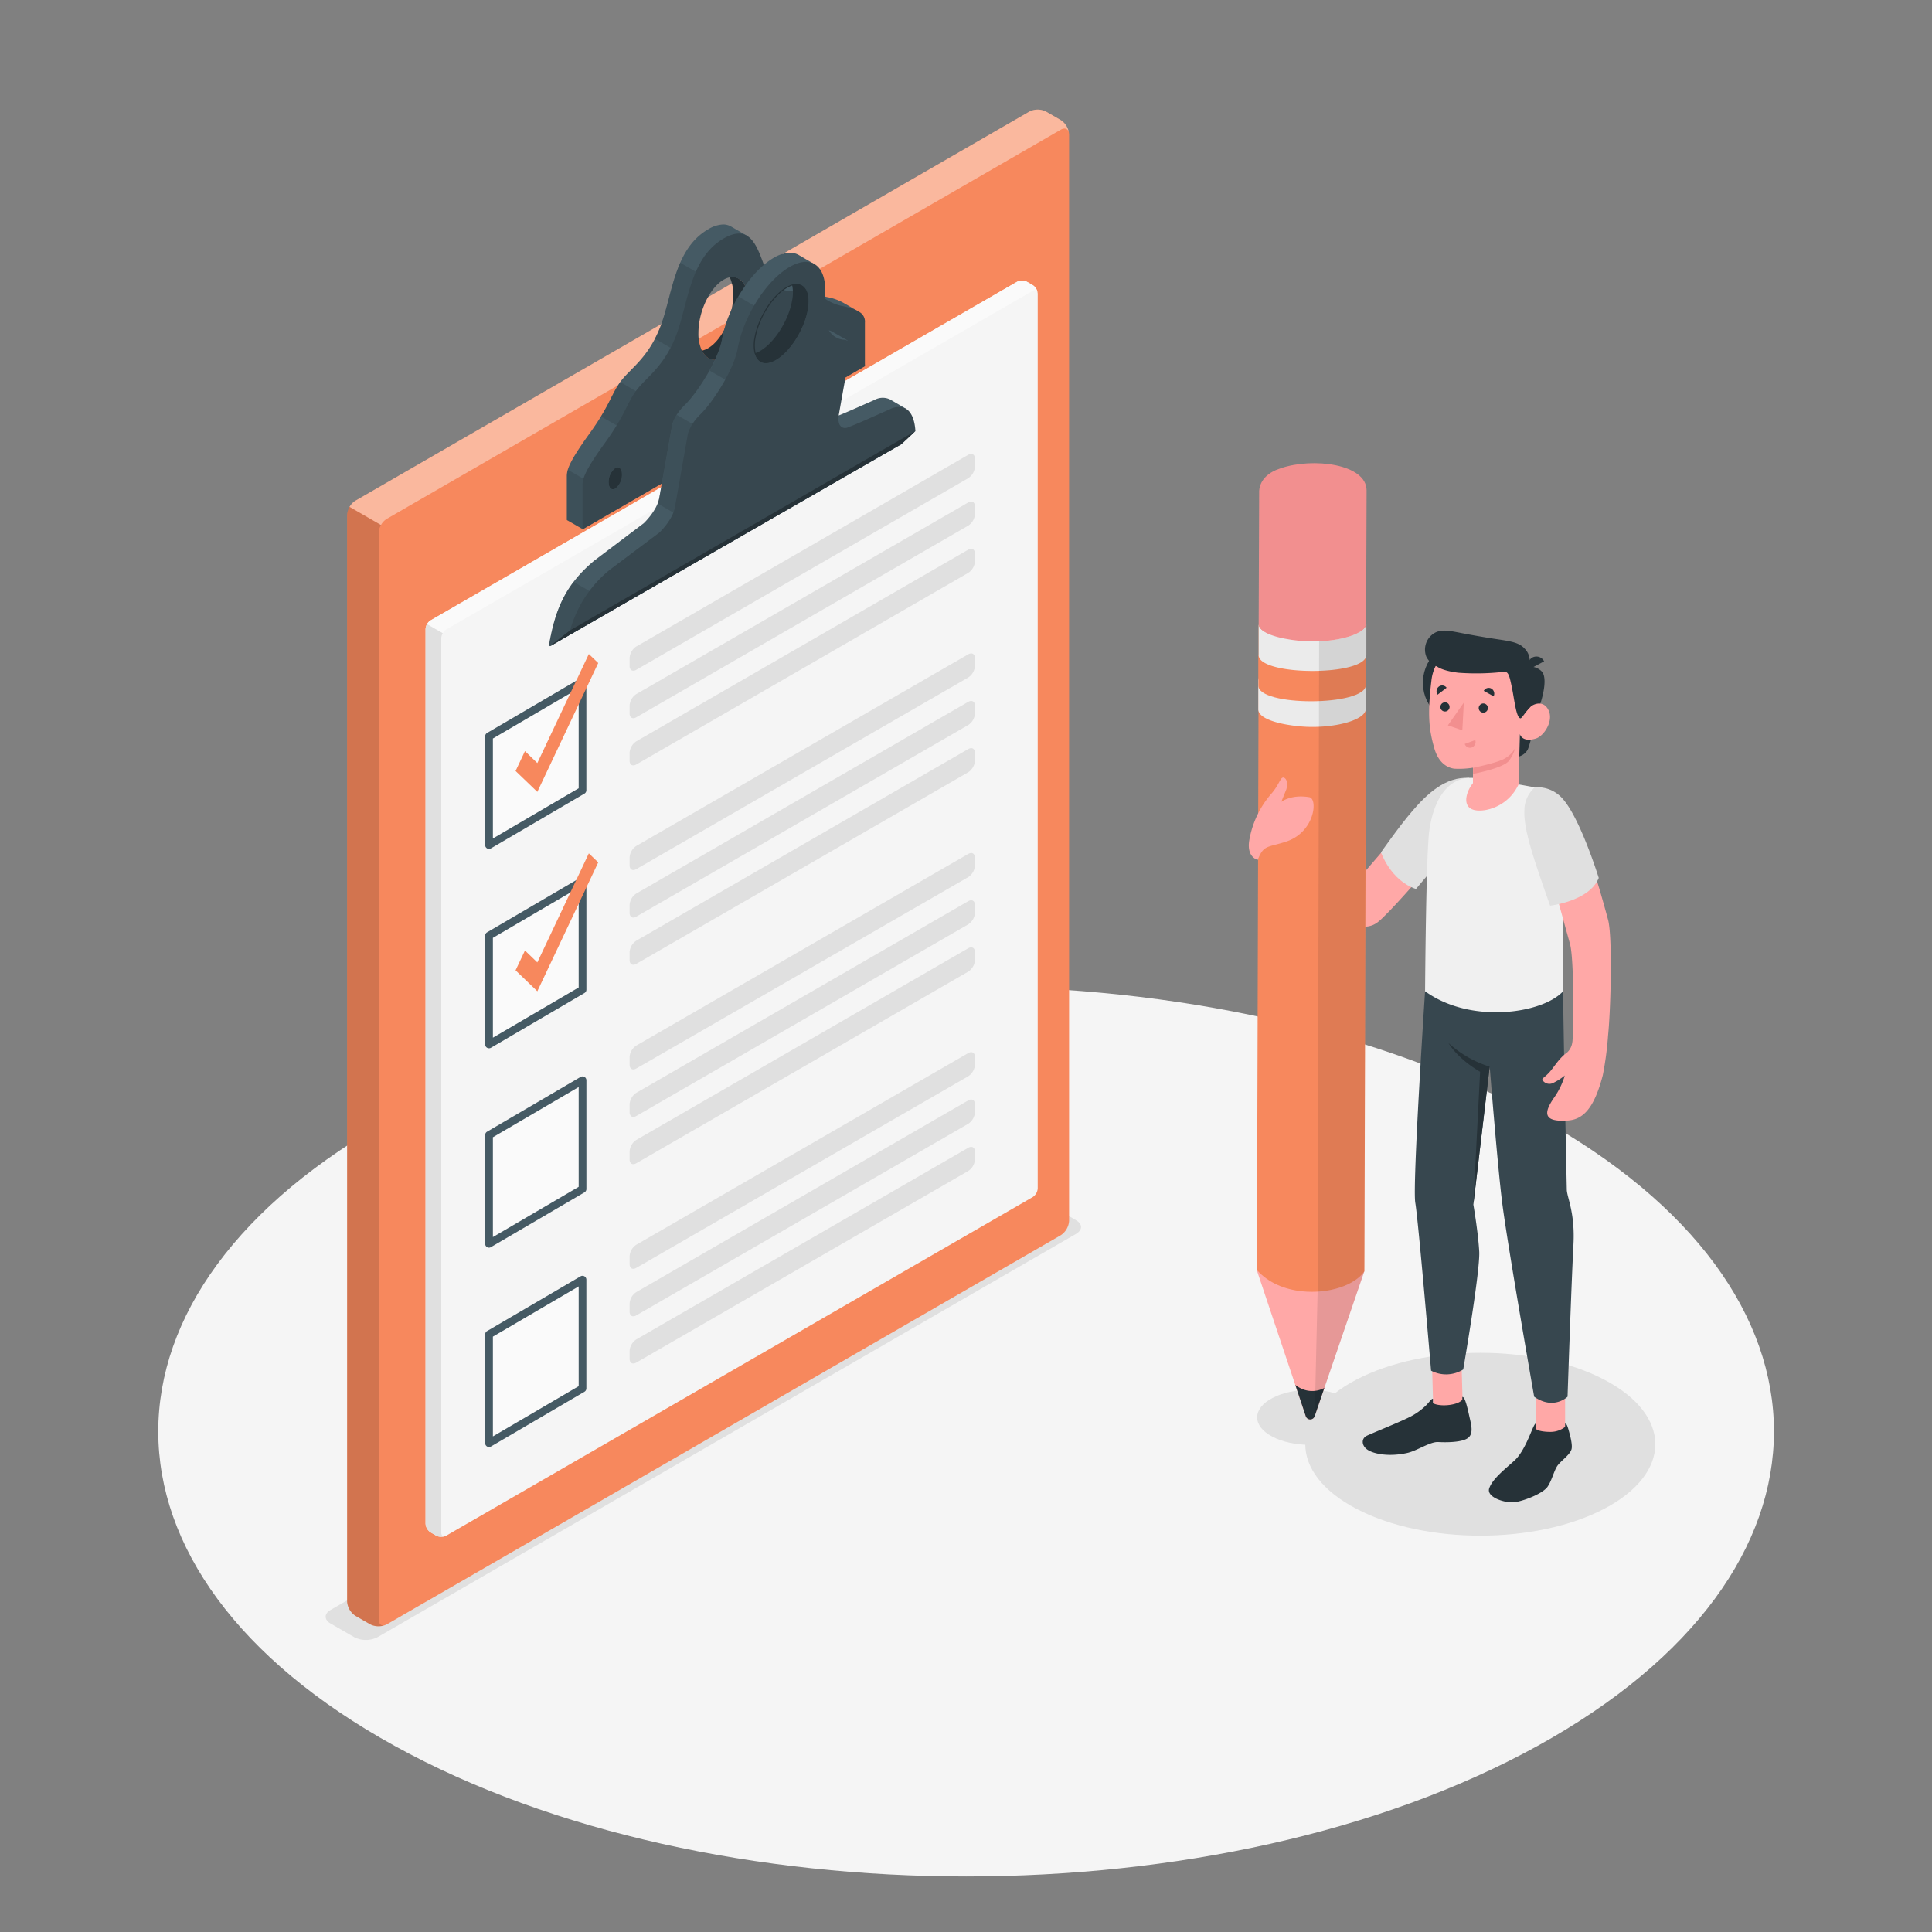 <svg xmlns="http://www.w3.org/2000/svg" viewBox="0 0 500 500"><rect x="0" y="0" width="500" height="500" fill="#808080" stroke="none"/><g id="freepik--Floor--inject-4"><path id="freepik--floor--inject-4" d="M102.2,451.87c81.65,45,214,45,295.66,0s81.64-117.86,0-162.82-214-45-295.66,0S20.56,406.91,102.2,451.87Z" style="fill:#f5f5f5"></path></g><g id="freepik--Shadows--inject-4"><path id="freepik--Shadow--inject-4" d="M85.54,420.16l6.12,3.53a6.67,6.67,0,0,0,6.06,0L278.51,319.31c1.68-1,1.68-2.53,0-3.5l-6.12-3.54a6.74,6.74,0,0,0-6.06,0L85.54,416.66C83.86,417.62,83.86,419.19,85.54,420.16Z" style="fill:#e0e0e0"></path><path id="freepik--shadow--inject-4" d="M351.07,390.49c17.69,9.24,46.37,9.25,64.06,0s17.68-24.22,0-33.46-46.37-9.24-64.06,0S333.38,381.25,351.07,390.49Z" style="fill:#e0e0e0"></path><path id="freepik--shadow--inject-4" d="M329.35,371.84c5.32,2.78,13.95,2.78,19.27,0s5.32-7.28,0-10.06-13.95-2.78-19.27,0S324,369.06,329.35,371.84Z" style="fill:#e0e0e0"></path></g><g id="freepik--Checklist--inject-4"><path d="M95.79,420.37,92,418.18a4.78,4.78,0,0,1-2.17-3.75V133.32A4.78,4.78,0,0,1,92,129.57L266.39,28.88a4.79,4.79,0,0,1,4.33,0l3.8,2.19a4.8,4.8,0,0,1,2.16,3.75V315.93a4.8,4.8,0,0,1-2.16,3.75L100.12,420.37A4.79,4.79,0,0,1,95.79,420.37Z" style="fill:#F7885D"></path><path d="M276.66,34.47c-.15-1.12-1.06-1.53-2.14-.9L100.12,134.26a4.4,4.4,0,0,0-1.53,1.61l-8.13-4.69A4.48,4.48,0,0,1,92,129.57L266.39,28.88a4.79,4.79,0,0,1,4.33,0l3.8,2.19A4.85,4.85,0,0,1,276.66,34.47Z" style="fill:#fff;opacity:0.4"></path><path d="M99.74,420.55a.35.35,0,0,1-.13.05l-.22.08-.09,0-.4.1h-.05a4.88,4.88,0,0,1-2.58-.21,3.51,3.51,0,0,1-.48-.22L92,418.19a4.81,4.81,0,0,1-2.16-3.75V133.32a4.47,4.47,0,0,1,.63-2.14l8.13,4.69A4.37,4.37,0,0,0,98,138V419.13a1.8,1.8,0,0,0,.33,1.14,1.13,1.13,0,0,0,1.16.37Z" style="opacity:0.15"></path><path d="M222.21,80.64l-.32-.19-3.6-2.07a13.51,13.51,0,0,0-4.2-1.49c-.62-.14-1.18-.3-1.67-.46a13,13,0,0,1-1.59-.65l.27-.33h0L207,73.09h0a4.13,4.13,0,0,0-1.07-.43c-1.53-.37-3.82.52-6.11.26a5.74,5.74,0,0,1-4.15-2.47c-1.39-1.87-2.23-5.15-3.46-7.86L193.31,61l-.34-.19-3.73-2.16a4.06,4.06,0,0,0-2.08-.56,8,8,0,0,0-3.91,1.27c-8.93,5.16-9.23,17.41-12.45,25.46s-7.77,10.58-10.25,14-2.65,6-8.14,13.6-5.71,9.42-5.71,10.85v11.28l4.06,2.34,73.09-42.21Zm-67,43.47c-.95.54-1.73-.19-1.73-1.66a4.59,4.59,0,0,1,1.73-3.66c.95-.55,1.72.2,1.72,1.67A4.56,4.56,0,0,1,155.19,124.11ZM187.3,92.46c-2.4,1.39-4.5.6-5.63-1.72-2.83.55-4.94-2.19-4.94-6.89,0-5.54,2.92-11.71,6.52-13.79a3.67,3.67,0,0,1,5.62,1.72c2.84-.56,4.94,2.17,4.94,6.89C193.81,84.21,190.9,90.38,187.3,92.46Zm24.27-.91c-.95.55-1.72-.19-1.72-1.65a4.55,4.55,0,0,1,1.72-3.65c1-.55,1.73.19,1.73,1.66A4.52,4.52,0,0,1,211.57,91.55Z" style="fill:#455a64"></path><path d="M154.82,126.12,147,121.59a5.5,5.5,0,0,0-.26,1.75v11.28l4.06,2.34,4.06-2.35Z" style="fill:#37474f;opacity:0.5"></path><path d="M162.94,112.05l4.06-9.38-6.45-3.79h0c-1.9,2.62-2.45,4.73-5,8.9Z" style="fill:#37474f;opacity:0.5"></path><path d="M179.19,93.29l.53-2.73c-1.8-.76-3-3.18-3-6.71,0-4.71,2.11-9.86,5-12.58L176.05,68c-2.4,5.47-3.29,11.92-5.25,16.82a30.54,30.54,0,0,1-1.31,2.85Z" style="fill:#37474f;opacity:0.5"></path><path d="M222.21,80.64l-.32-.19a16,16,0,0,0-3.75-1.22,11.73,11.73,0,0,1-5.72-2.8,8.34,8.34,0,0,0-1.32-1A3.83,3.83,0,0,0,210,75c-2.46-.59-6.94,2.09-10.16-2.08l-.1-.13c-2.25-3-3.07-9.79-6.44-11.78l-.34-.19c-1.39-.65-3.2-.53-5.67.89-8.93,5.16-9.23,17.41-12.45,25.46s-7.77,10.58-10.25,14-2.64,6-8.14,13.6-5.7,9.42-5.7,10.85V137l73.09-42.21V83.48A2.85,2.85,0,0,0,222.21,80.64Zm-63,45.81c-1,.55-1.72-.19-1.72-1.66a4.58,4.58,0,0,1,1.72-3.66c1-.55,1.72.2,1.72,1.67A4.53,4.53,0,0,1,159.24,126.45Zm28.06-34c-2.4,1.39-4.5.6-5.63-1.72a10.4,10.4,0,0,1-.89-4.55c0-5.54,2.92-11.71,6.52-13.79a5.28,5.28,0,0,1,1.57-.62c2.84-.56,4.94,2.17,4.94,6.89C193.81,84.21,190.9,90.38,187.3,92.46Zm28.33,1.43c-1,.55-1.73-.19-1.73-1.65a4.52,4.52,0,0,1,1.73-3.65c1-.55,1.72.19,1.72,1.66A4.54,4.54,0,0,1,215.63,93.89Z" style="fill:#37474f"></path><path d="M193.81,78.67c0,5.54-2.91,11.71-6.51,13.79-2.4,1.39-4.5.6-5.63-1.72a5.07,5.07,0,0,0,1.58-.62c3.6-2.08,6.51-8.25,6.51-13.79a10.4,10.4,0,0,0-.89-4.55C191.71,71.22,193.81,74,193.81,78.67Z" style="fill:#263238"></path><path d="M159.24,126.44c-1,.55-1.73-.19-1.73-1.65a4.57,4.57,0,0,1,1.73-3.66c.95-.55,1.72.2,1.72,1.67a4.54,4.54,0,0,1-1.72,3.64" style="fill:#263238"></path><path d="M215.62,93.89c-1,.55-1.72-.19-1.72-1.65a4.57,4.57,0,0,1,1.72-3.66c1-.55,1.73.2,1.73,1.67a4.52,4.52,0,0,1-1.73,3.64" style="fill:#263238"></path><path d="M111.43,160.55,263.19,72.93a2.9,2.9,0,0,1,2.6,0l1.47.85a2.88,2.88,0,0,1,1.3,2.25V307.55a2.88,2.88,0,0,1-1.3,2.25L115.5,397.42a2.9,2.9,0,0,1-2.6,0l-1.47-.85a2.88,2.88,0,0,1-1.3-2.25V162.8A2.9,2.9,0,0,1,111.43,160.55Z" style="fill:#f5f5f5"></path><path d="M268.51,75.64c-.16-.53-.66-.7-1.25-.36L115.5,162.9a2.61,2.61,0,0,0-.92,1l-4.06-2.34a2.54,2.54,0,0,1,.92-1L263.2,72.94a2.82,2.82,0,0,1,2.59,0l1.47.84A2.88,2.88,0,0,1,268.51,75.64Z" style="fill:#fafafa"></path><path d="M115.19,397.56a2.42,2.42,0,0,1-.48.13l-.25,0a3.49,3.49,0,0,1-.79,0,2.42,2.42,0,0,1-.48-.13l-.29-.14-1.46-.84a2.87,2.87,0,0,1-1.3-2.25V162.81a2.56,2.56,0,0,1,.38-1.28l4.06,2.34a2.73,2.73,0,0,0-.38,1.28V396.67C114.2,397.38,114.62,397.73,115.19,397.56Z" style="fill:#e0e0e0"></path><path d="M234.37,105.73l-4-2.34a4.39,4.39,0,0,0-4.06.12c-4.72,2.08-6.76,3-9.2,4l-1.76.71c-.95.38-2.86.06-2.27-3.27l6.27-16.89-.09,0-4-2.3a1.77,1.77,0,0,0-.66-.23,2.87,2.87,0,0,0-.44,0c-2.57-.06-3.3-16.62-3.32-17.13h0l-.18-.1L206.72,66a4.39,4.39,0,0,0-2.24-.57,8.22,8.22,0,0,0-3.72,1c-6.17,3.24-12.4,12.84-13.92,21.46-1,5.44-6.43,13.81-9.59,16.89s-3.38,5.66-3.38,5.66l-2.46,13.94-.79,4.46c-.58,3.33-4,6.55-4,6.55L153.9,145c-8,6.62-10.22,13.3-11.75,21.57v.06c0,.29,0,.49.14.57a.14.14,0,0,0,.14,0h0l1.63-.93,87.58-50.51a1.92,1.92,0,0,0,.8-1.22s0,0,0,0,0,0,0,0c.5-3,2-8.67,2-8.67ZM209.05,80.14c-.94,5.3-4.76,11.21-8.56,13.2-2.62,1.37-4.53.52-5.17-1.89a3,3,0,0,1-2.87-.37c-1.22-1,9.94-20.11,10.85-19.69A3.24,3.24,0,0,1,205,73.68C208.11,72.73,209.89,75.38,209.05,80.14Z" style="fill:#455a64"></path><path d="M154.82,154.27l-6.38-3.69c-3.71,4.87-5.19,10-6.29,15.95v.06c0,.29,0,.49.14.57a.14.14,0,0,0,.14,0h0l5-4Z" style="fill:#37474f;opacity:0.5"></path><path d="M170.2,130.31l9,5.19,4.06-23.45-8.11-4.68a7.72,7.72,0,0,0-1.27,3.1l-2.46,13.94-.79,4.46A8.42,8.42,0,0,1,170.2,130.31Z" style="fill:#37474f;opacity:0.5"></path><path d="M191.1,76.72a34.82,34.82,0,0,0-4.26,11.2,27.9,27.9,0,0,1-3.18,8l7.72,4.46,3.83-8.86a3,3,0,0,1-2.76-.39c-.63-.5,2-5.8,4.86-10.78Z" style="fill:#37474f;opacity:0.5"></path><path d="M234.43,105.76l-.06,0a4.41,4.41,0,0,0-4,.13c-5.79,2.55-7.54,3.39-11,4.75-.92.37-2.77.07-2.29-3.06a1.52,1.52,0,0,1,0-.21l.79-4.46,2.19-12.15s.5-1.91-.77-2.63l-.09,0a2.36,2.36,0,0,0-1-.22,4.94,4.94,0,0,1-3.62-2.31,9.13,9.13,0,0,1-1.36-7c.92-5.21-.09-8.86-2.4-10.22l-.18-.11c-1.49-.79-3.49-.66-5.83.57-6.17,3.24-12.4,12.84-13.92,21.46-1,5.44-6.43,13.81-9.59,16.89s-3.38,5.66-3.38,5.66l-2.46,13.94-.79,4.46c-.58,3.33-4,6.55-4,6.55L158,147.31a30.68,30.68,0,0,0-10.47,15.85s-4.77,3.7-5.07,4h0s0,0,0,0h0l1.63-.93,87.83-50.49s1-.55,1.23-.69,3.76-3.48,3.76-3.48C236.74,108.69,235.9,106.64,234.43,105.76ZM209.05,80.14c-.94,5.3-4.76,11.21-8.56,13.2-2.62,1.37-4.53.52-5.17-1.89a10,10,0,0,1,0-4.11c.94-5.3,4.77-11.21,8.57-13.19a6.72,6.72,0,0,1,1.1-.47C208.11,72.73,209.89,75.38,209.05,80.14Z" style="fill:#37474f"></path><path d="M209.05,80.14c-.94,5.3-4.76,11.21-8.56,13.2-2.62,1.37-4.53.52-5.17-1.89a7.09,7.09,0,0,0,1.11-.46c3.8-2,7.63-7.9,8.56-13.2a9.86,9.86,0,0,0,0-4.11C208.11,72.73,209.89,75.38,209.05,80.14Z" style="fill:#263238"></path><path d="M205.38,73.9h0a2.08,2.08,0,0,1,1.84.89c1.57,2.24.06,7.94-.59,9.76-.91,2.54-6.8,8.49-8.42,8.49a4,4,0,0,1-2.66-1.7,10.09,10.09,0,0,1,0-4c.93-5.23,4.72-11.07,8.44-13a6,6,0,0,1,1-.45l.35,0m0-.25-.4,0a6.72,6.72,0,0,0-1.1.47c-3.8,2-7.63,7.89-8.57,13.19a10,10,0,0,0,0,4.11,4.25,4.25,0,0,0,2.88,1.84h0c1.76,0,7.68-6,8.63-8.65s3-11-1.48-11Z" style="fill:#263238"></path><path d="M142.43,167.17l89.46-51.43,1.24-.69c.22-.13,3.76-3.49,3.76-3.49l-89.4,51.6S142.07,167.35,142.43,167.17Z" style="fill:#263238"></path><polygon points="126.56 190.56 150.76 176.38 150.76 204.53 126.56 218.7 126.56 190.56" style="fill:#fafafa"></polygon><path d="M127.56,191.13V217l22.2-13V178.13Zm-1,28.57a1.06,1.06,0,0,1-.5-.13,1,1,0,0,1-.5-.87V190.56a1,1,0,0,1,.49-.87l24.2-14.17a1,1,0,0,1,1,0,1,1,0,0,1,.5.86v28.15a1,1,0,0,1-.5.86l-24.2,14.17A1,1,0,0,1,126.56,219.7Z" style="fill:#455a64"></path><path d="M162.94,170.34v2c0,1.11.78,1.56,1.73,1l85.9-49.58a3.85,3.85,0,0,0,1.74-3v-2.05c0-1.1-.78-1.55-1.74-1l-85.9,49.6A3.83,3.83,0,0,0,162.94,170.34Z" style="fill:#e0e0e0"></path><path d="M162.94,182.63v2c0,1.1.78,1.55,1.73,1l85.9-49.59a3.83,3.83,0,0,0,1.74-3v-2c0-1.11-.78-1.56-1.74-1l-85.9,49.59A3.83,3.83,0,0,0,162.94,182.63Z" style="fill:#e0e0e0"></path><path d="M162.94,194.85v2c0,1.1.78,1.55,1.73,1l85.9-49.59a3.82,3.82,0,0,0,1.74-3v-2c0-1.1-.78-1.55-1.74-1l-85.9,49.59A3.86,3.86,0,0,0,162.94,194.85Z" style="fill:#e0e0e0"></path><polygon points="139.06 204.94 133.43 199.53 135.86 194.39 139.06 197.48 152.39 169.26 154.82 171.59 139.06 204.94" style="fill:#F7885D"></polygon><polygon points="126.56 242.15 150.76 227.98 150.76 256.12 126.56 270.29 126.56 242.15" style="fill:#fafafa"></polygon><path d="M127.56,242.72v25.83l22.2-13V229.72Zm-1,28.57a1,1,0,0,1-.5-.13,1,1,0,0,1-.5-.87V242.15a1,1,0,0,1,.49-.86l24.2-14.17a1,1,0,0,1,1.51.86v28.14a1,1,0,0,1-.5.87l-24.2,14.17A1,1,0,0,1,126.56,271.29Z" style="fill:#455a64"></path><path d="M162.94,221.93v2c0,1.1.78,1.55,1.73,1l85.9-49.59a3.82,3.82,0,0,0,1.74-3v-2c0-1.11-.78-1.55-1.74-1l-85.9,49.59A3.86,3.86,0,0,0,162.94,221.93Z" style="fill:#e0e0e0"></path><path d="M162.94,234.23v2c0,1.11.78,1.55,1.73,1l85.9-49.59a3.82,3.82,0,0,0,1.74-3v-2c0-1.1-.78-1.55-1.74-1l-85.9,49.6A3.83,3.83,0,0,0,162.94,234.23Z" style="fill:#e0e0e0"></path><path d="M162.94,246.45v2c0,1.1.78,1.55,1.73,1l85.9-49.59a3.83,3.83,0,0,0,1.74-3v-2c0-1.11-.78-1.56-1.74-1l-85.9,49.59A3.85,3.85,0,0,0,162.94,246.45Z" style="fill:#e0e0e0"></path><polygon points="139.06 256.54 133.43 251.12 135.86 245.99 139.06 249.07 152.39 220.85 154.82 223.19 139.06 256.54" style="fill:#F7885D"></polygon><polygon points="126.56 293.75 150.76 279.57 150.76 307.72 126.56 321.89 126.56 293.75" style="fill:#fafafa"></polygon><path d="M127.56,294.32v25.83l22.2-13V281.32Zm-1,28.57a1,1,0,0,1-.5-.13,1,1,0,0,1-.5-.87V293.75a1,1,0,0,1,.49-.87l24.2-14.17a1,1,0,0,1,1.51.87v28.14a1,1,0,0,1-.5.86l-24.2,14.17A1,1,0,0,1,126.56,322.89Z" style="fill:#455a64"></path><path d="M162.94,273.53v2c0,1.1.78,1.55,1.73,1L250.57,227a3.83,3.83,0,0,0,1.74-3v-2c0-1.11-.78-1.56-1.74-1l-85.9,49.59A3.85,3.85,0,0,0,162.94,273.53Z" style="fill:#e0e0e0"></path><path d="M162.94,285.82v2c0,1.1.78,1.55,1.73,1l85.9-49.59a3.82,3.82,0,0,0,1.74-3v-2c0-1.11-.78-1.55-1.74-1l-85.9,49.59A3.85,3.85,0,0,0,162.94,285.82Z" style="fill:#e0e0e0"></path><path d="M162.94,298.05v2c0,1.11.78,1.55,1.73,1l85.9-49.59a3.81,3.81,0,0,0,1.74-3v-2.05c0-1.1-.78-1.55-1.74-1l-85.9,49.6A3.83,3.83,0,0,0,162.94,298.05Z" style="fill:#e0e0e0"></path><polygon points="126.56 345.34 150.76 331.17 150.76 359.32 126.56 373.49 126.56 345.34" style="fill:#fafafa"></polygon><path d="M127.56,345.92v25.82l22.2-13V332.92Zm-1,28.57a1,1,0,0,1-1-1V345.34a1,1,0,0,1,.49-.86l24.2-14.17a1,1,0,0,1,1,0,1,1,0,0,1,.5.87v28.15a1,1,0,0,1-.5.86l-24.2,14.17A1,1,0,0,1,126.56,374.49Z" style="fill:#455a64"></path><path d="M162.94,325.13v2c0,1.11.78,1.55,1.73,1l85.9-49.59a3.82,3.82,0,0,0,1.74-3v-2c0-1.1-.78-1.55-1.74-1l-85.9,49.6A3.83,3.83,0,0,0,162.94,325.13Z" style="fill:#e0e0e0"></path><path d="M162.94,337.42v2c0,1.11.78,1.56,1.73,1l85.9-49.58a3.85,3.85,0,0,0,1.74-3v-2.05c0-1.1-.78-1.55-1.74-1l-85.9,49.6A3.83,3.83,0,0,0,162.94,337.42Z" style="fill:#e0e0e0"></path><path d="M162.94,349.64v2c0,1.1.78,1.55,1.73,1l85.9-49.59a3.82,3.82,0,0,0,1.74-3v-2c0-1.11-.78-1.55-1.74-1l-85.9,49.59A3.86,3.86,0,0,0,162.94,349.64Z" style="fill:#e0e0e0"></path></g><g id="freepik--Character--inject-4"><g id="freepik--character-boy--inject-4"><circle cx="379.07" cy="176.69" r="10.85" transform="translate(143.95 522.56) rotate(-80.78)" style="fill:#263238"></circle><path d="M366.16,210.55l-15.48,18-20.79-9-.4,11.26s17,7.95,19.63,8.49,5.15,1.12,7.43-.63c2.66-2,12.21-13.06,12.21-13.06Z" style="fill:#ffa8a7"></path><path d="M380.21,201.32c-6.16-.4-11,4.28-14.62,8.48s-8.19,10.8-8.19,10.8,2.49,7.27,9.05,9.47l11.31-13.43Z" style="fill:#e0e0e0"></path><rect x="397.41" y="360.21" width="7.64" height="13.08" style="fill:#ffa8a7"></rect><polygon points="378.56 364.14 370.92 364.4 370.54 350.56 378.17 350.3 378.56 364.14" style="fill:#ffa8a7"></polygon><path d="M404.54,256.53c0,7.3.95,51.51.95,51.51.17,2.1,2.14,6,1.72,14-.58,11-1.53,39.43-1.53,39.43s-3.58,3.55-8.64,0c0,0-6.92-39.39-8.28-50.24-1.2-9.48-3.23-35.21-3.23-35.21l-4.23,35.72s1.24,7.12,1.52,12.14-4.14,30.54-4.14,30.54a8.36,8.36,0,0,1-8.32.31s-3.29-38.89-4.08-43.43,2.53-54.8,2.53-54.8Z" style="fill:#37474f"></path><path d="M397.2,203.76a8.36,8.36,0,0,1,6.72,6.41,27.12,27.12,0,0,1,.62,5.8v40.56c-5.35,5.83-24,8.55-35.73,0,0,0,.23-35.82,1.11-41.71,1.52-10.22,6.41-13.87,11.33-13.49L393,203Z" style="fill:#f0f0f0"></path><path d="M397.82,184.4s-1.76,8.25-2.46,9.61a3.73,3.73,0,0,1-2.16,1.74l.12-5.8Z" style="fill:#263238"></path><path d="M395.61,172.57a4.05,4.05,0,0,1,3.37,1.18c1.45,1.48.64,6.11-1.16,10.65l-3.31.38Z" style="fill:#263238"></path><path d="M393.52,184.78c.66.4,1.61-.88,2.43-1.73s3.49-2,4.82.78-1.18,6.64-3.28,7.3c-3.63,1.14-4.17-1.18-4.17-1.18L393,203a11.66,11.66,0,0,1-8.8,6.68c-6.43.88-5.11-4.42-3-7v-4a22.76,22.76,0,0,1-4.89.25c-2.67-.41-4.35-2.52-5.15-5.4-1.3-4.64-1.8-8.38-.7-17.5,1.21-10,12.84-10.1,19.11-6.15S393.52,184.78,393.52,184.78Z" style="fill:#ffa8a7"></path><path d="M393.52,185.9c.33,0,1.6-2.1,2.43-2.85,1.14-1.05-.34-10.48-.34-10.48a4.45,4.45,0,0,0-1.1-4.77c-1.57-1.73-4.19-1.92-8.67-2.62-2.34-.37-5.9-1-8.25-1.47-2.8-.52-5.12-1.07-7.09.65a5,5,0,0,0-1.38,5.56,4.78,4.78,0,0,0,.8,1.19,4.66,4.66,0,0,0,2,1.39s1.22,1.08,5.47,1.6a62.68,62.68,0,0,0,11.77-.23c1.23-.16,1.49,1,2.16,4.29C391.91,181,392.4,185.88,393.52,185.9Z" style="fill:#263238"></path><path d="M395.61,173.3l4-2.15a2.22,2.22,0,0,0-3-1A2.4,2.4,0,0,0,395.61,173.3Z" style="fill:#263238"></path><path d="M381.26,198.7s5.95-1.2,8-2.31a6.91,6.91,0,0,0,2.88-2.84,9.33,9.33,0,0,1-1.64,3.35c-1.52,1.95-9.27,3.38-9.27,3.38Z" style="fill:#f28f8f"></path><path d="M382.69,183.29a1.19,1.19,0,1,0,1.19-1.24A1.21,1.21,0,0,0,382.69,183.29Z" style="fill:#263238"></path><path d="M384,178.79l2.55,1.41a1.52,1.52,0,0,0-.59-2A1.43,1.43,0,0,0,384,178.79Z" style="fill:#263238"></path><path d="M381.8,191.53l-2.73,1a1.44,1.44,0,0,0,1.85.91A1.55,1.55,0,0,0,381.8,191.53Z" style="fill:#f28f8f"></path><path d="M372.05,179.78l2.33-1.79a1.41,1.41,0,0,0-2-.31A1.55,1.55,0,0,0,372.05,179.78Z" style="fill:#263238"></path><path d="M372.77,183a1.19,1.19,0,1,0,1.19-1.24A1.21,1.21,0,0,0,372.77,183Z" style="fill:#263238"></path><polygon points="378.84 181.82 378.45 189 374.71 187.72 378.84 181.82" style="fill:#f28f8f"></polygon><path d="M397.41,369.52v-1.1c-.74.32-2.43,6.8-5.47,9.57-2.41,2.19-5.69,4.73-6.53,7.18s4.58,4,6.83,3.56c2.62-.46,7.15-2.3,8.29-4s1.67-4.23,2.59-5.48,3.06-2.65,3.56-4.1c.28-.79-.05-2.54-.44-4s-.73-2.83-1.19-2.71c0,.17,0,.84,0,.84a6.11,6.11,0,0,1-3.82,1.29C400.11,370.59,397.4,370.37,397.41,369.52Z" style="fill:#263238"></path><path d="M370.84,362c-.4,0-.72.58-1.59,1.52a16.74,16.74,0,0,1-4.5,3.24c-2.86,1.43-8.42,3.63-10.94,4.77-1.57.7-1.5,2.6.13,3.68s5.55,1.86,10.26.81c2.57-.57,5.91-2.94,8-2.82s6.08.1,7.64-1,.94-3.38.49-5.35c-.48-2.16-1.17-5.46-1.88-5.31l0,.68c-.92,1.39-5.59,2-7.61.93Z" style="fill:#263238"></path><path d="M385.53,276.05a28.35,28.35,0,0,1-10.64-6.1s2.06,3.84,8.16,7.42l-1.75,34.4Z" style="fill:#263238"></path></g><path d="M353.09,329l-12.86,37.53a1.21,1.21,0,0,1-2.29,0L325.25,328.7Z" style="fill:#ffa8a7"></path><path d="M337.94,366.53a1.21,1.21,0,0,0,2.29,0l2.51-7.33h0a6.67,6.67,0,0,1-6.95-.39l-.56-.38Z" style="fill:#263238"></path><path d="M325.74,161.36V165l0,4.43-.45,159.24c2.94,3.36,7.3,5.07,11.72,5.52,6.73.7,13.64-1.51,16.1-5.21l.45-159.15,0-8.47C353.23,166.88,325.49,166.86,325.74,161.36Z" style="fill:#F7885D"></path><path d="M325.65,175.33v8.2c-.08,2.38,5,3.92,10.83,4.45,7.76.74,16.9-1.36,17-4.51l0-6.05,0-2.16c-.11,3.15-9.25,5.26-17,4.52-5.6-.52-10.5-2-10.78-4.19v0A.63.63,0,0,1,325.65,175.33Z" style="fill:#ebebeb"></path><path d="M325.67,177.38c-.2,5.52,27.62,5.45,27.82-.07l0-8.21c-.2,5.52-28,5.59-27.82.07Z" style="fill:#F7885D"></path><path d="M325.74,161.36l0,8.1c-.24,5.42,26.61,5.58,27.82.4a1,1,0,0,0,.05-.31l0-8.16C353.23,166.88,325.49,166.86,325.74,161.36Z" style="fill:#ebebeb"></path><path d="M353.52,169.86l0-8.47c-.15,2.48-5.83,4.33-12.13,4.55L341,334.35l-.75,32.19L353.09,329h0Z" style="opacity:0.1"></path><path d="M325.87,127l-.13,34.39c-.11,2.35,4.89,3.9,10.69,4.46,7.76.76,16.94-1.29,17.12-4.43,0,0,0,0,0,0l.12-34.5c0-6.86-13.92-8.59-22.23-5.73C328.33,122.18,326.12,124.09,325.87,127Z" style="fill:#f28f8f"></path><path d="M416.17,267.94a84.61,84.61,0,0,1-1.37,10.33c-2.29,8.82-5.22,11.47-9.13,11.73-6.23.41-6.27-1.92-3.47-5.94a20,20,0,0,0,2.78-5.74,14.53,14.53,0,0,1-3,1.93,2.14,2.14,0,0,1-2.81-.76c-.2-.42.88-.84,2.08-2.3,1.52-1.86,2.3-3.34,4.4-4.88a4.36,4.36,0,0,0,1.26-2.57c.32-1.26.54-21.27-.59-25.41L401,225.08c-4.36-3-9-17.8-2.37-21,6.22.7,10.76,8.84,17.55,34C417.33,242.56,416.87,261.1,416.17,267.94Z" style="fill:#ffa8a7"></path><path d="M397.2,203.76a8,8,0,0,0-2.69,6c-.18,4.19,1.79,10.23,3,14s3.66,10.63,3.66,10.63,10.25-1.18,12.58-7.19c0,0-4.8-15.53-9.42-20.58A8.66,8.66,0,0,0,397.2,203.76Z" style="fill:#e0e0e0"></path><path d="M331.6,207.52s2.49-2,7.24-1.21c2.3.38,1.42,9.08-6,11.5-4.81,1.58-5.79.77-7.34,4.72,0,0-2.9-.6-2.2-5a24.79,24.79,0,0,1,5.86-12.27c2.12-2.5,2.27-4.6,3.31-3.89s.45,2.87.45,2.87Z" style="fill:#ffa8a7"></path></g></svg>